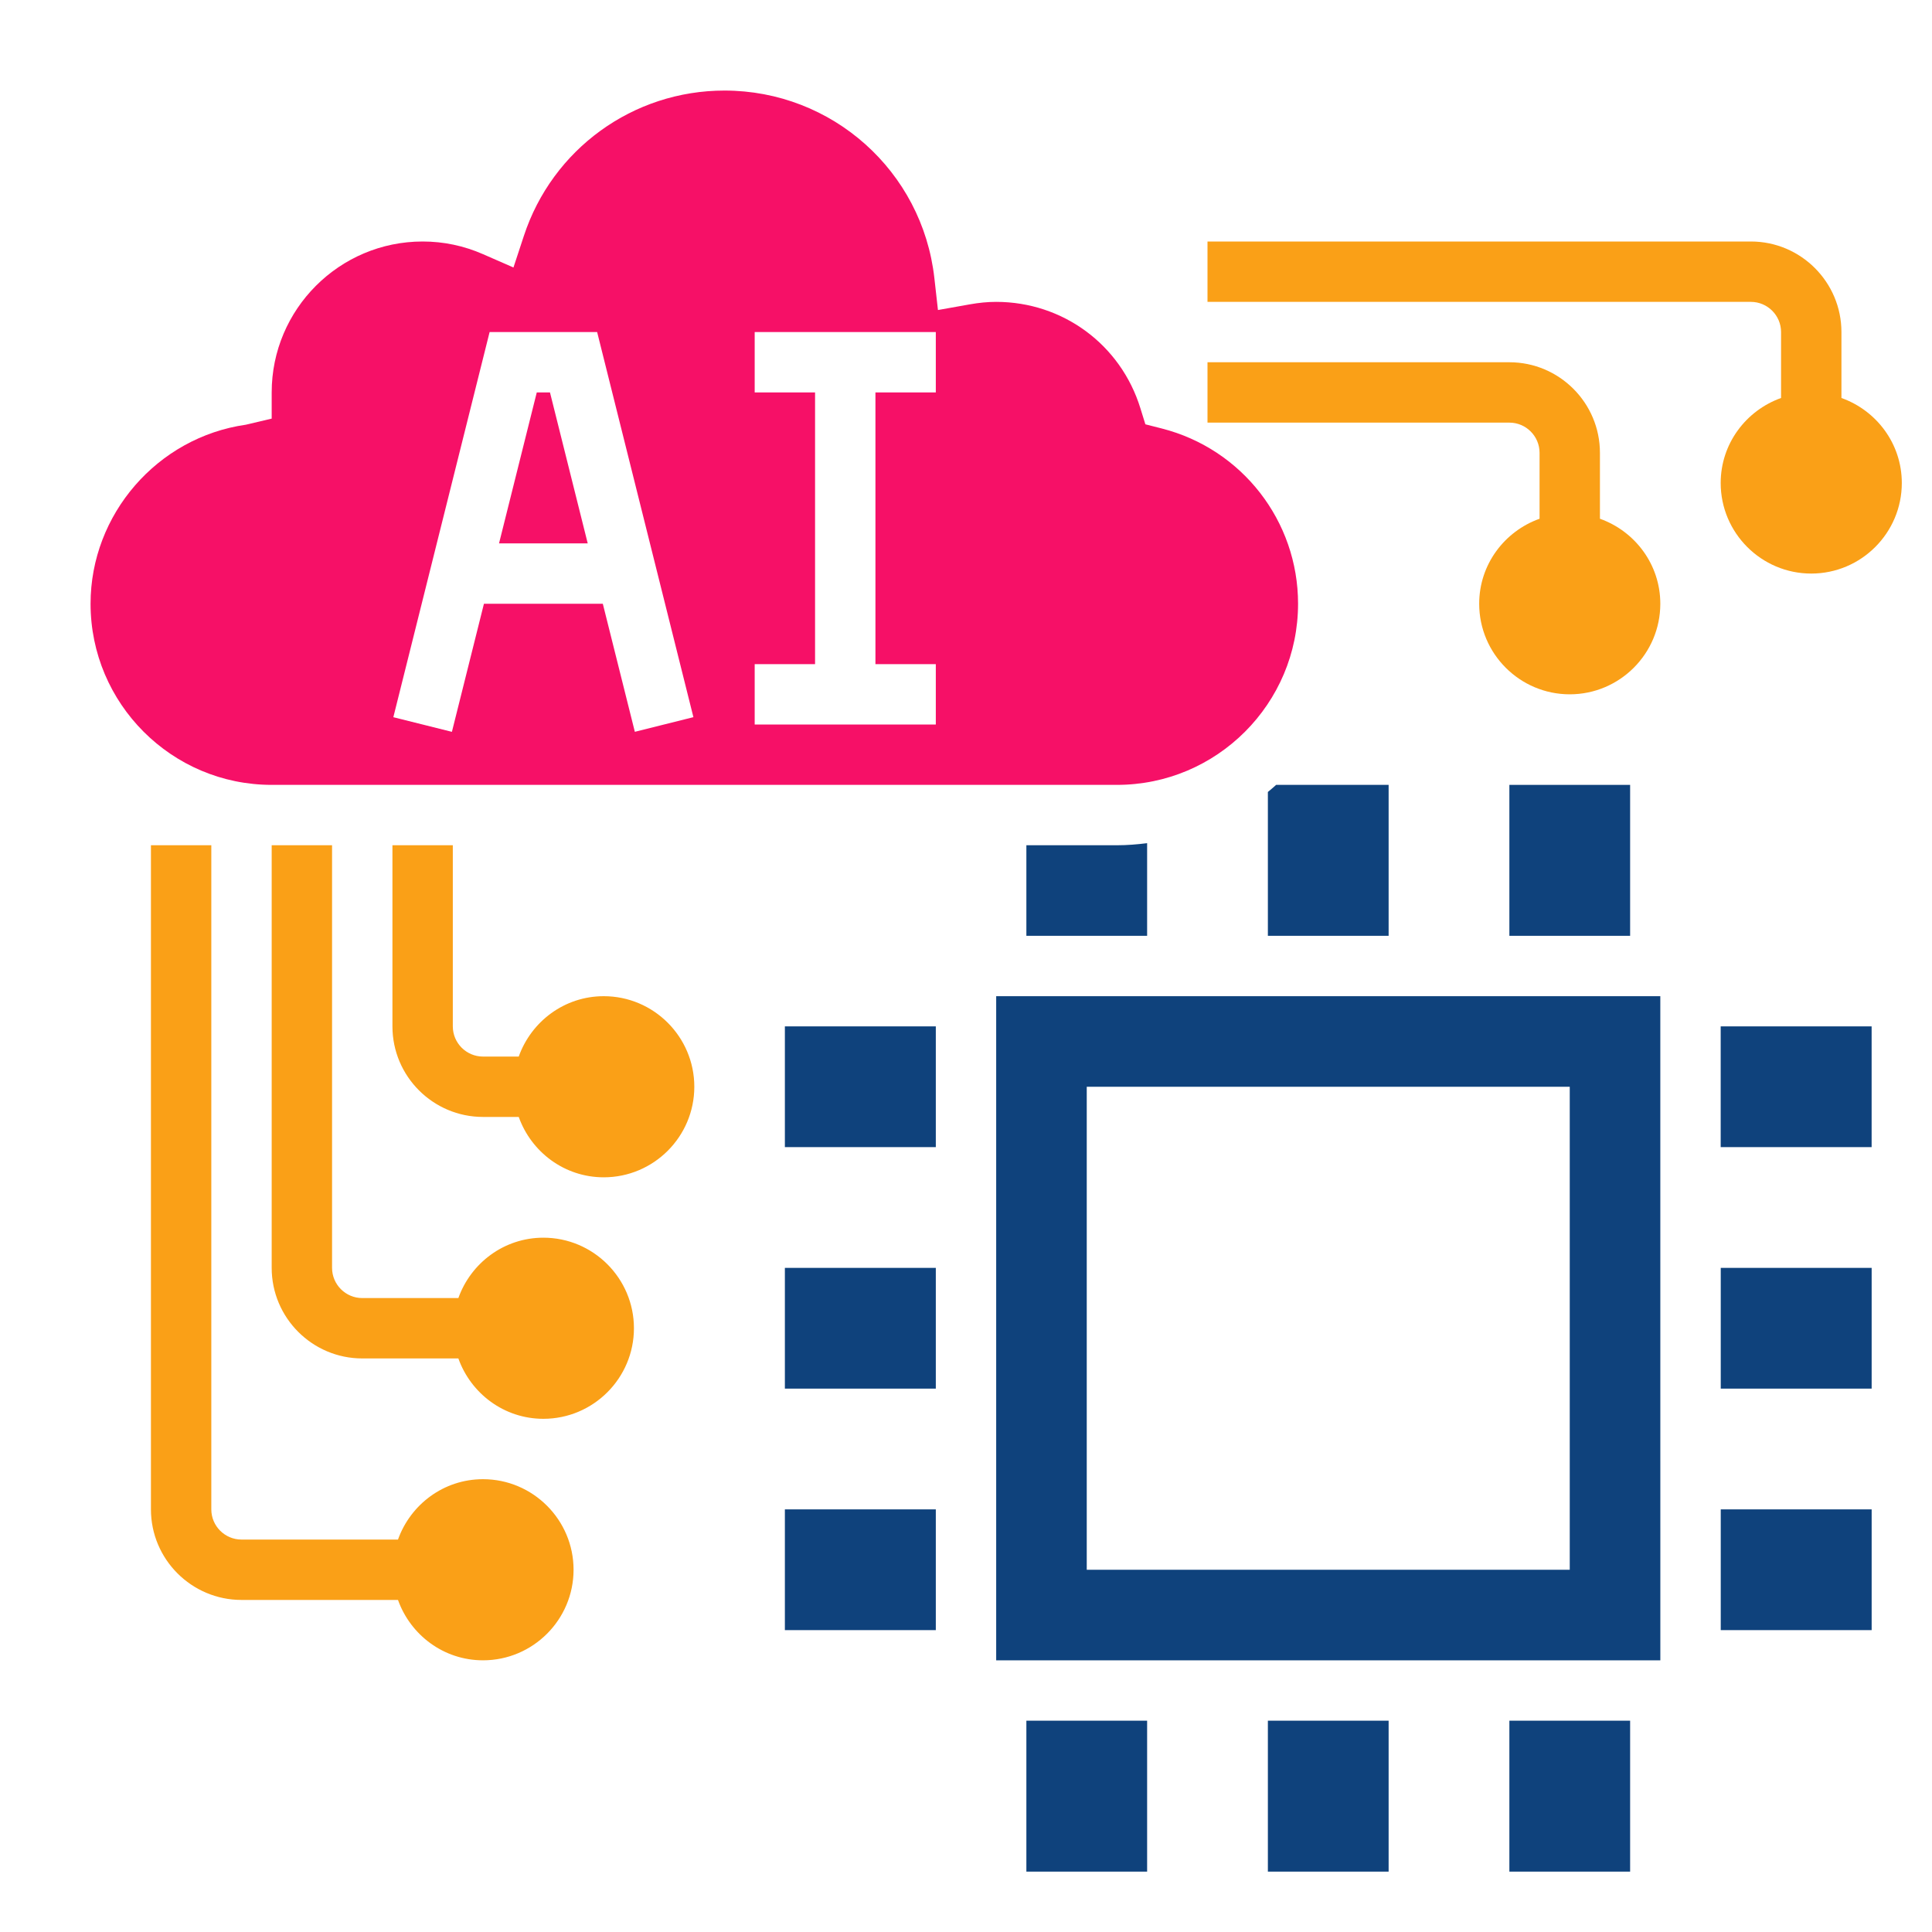 <svg width="64" height="64" viewBox="0 0 64 64" fill="none" xmlns="http://www.w3.org/2000/svg">
<path d="M50 57H54V62H50V57Z" fill="#0F427C"/>
<path d="M42 57H46V62H42V57Z" fill="#0F427C"/>
<path d="M34 57H38V62H34V57Z" fill="#0F427C"/>
<path d="M33 33V55H55.001L55 33H33ZM52 52H36V36H52V52Z" fill="#0F427C"/>
<path d="M34 28V31H38V27.931C37.672 27.972 37.339 28 37 28H34Z" fill="#0F427C"/>
<path d="M42 26.235V31H46V26H42.274C42.183 26.08 42.094 26.16 42 26.235Z" fill="#0F427C"/>
<path d="M50 26H54V31H50V26Z" fill="#0F427C"/>
<path d="M57 34H62V38H57V34Z" fill="#0F427C"/>
<path d="M57.002 42H62.001V46H57.002V42Z" fill="#0F427C"/>
<path d="M57.002 50H62.001V54H57.002V50Z" fill="#0F427C"/>
<path d="M26 50H31V54H26V50Z" fill="#0F427C"/>
<path d="M26 42H31V46H26V42Z" fill="#0F427C"/>
<path d="M26 34H31V38H26V34Z" fill="#0F427C"/>
<path d="M18.219 13H17.781L16.531 18H19.469L18.219 13Z" fill="#F61067"/>
<path d="M37 26C40.309 26 43 23.309 43 20C43 17.26 41.144 14.872 38.485 14.194L37.942 14.056L37.776 13.521C37.126 11.415 35.206 10 33 10C32.721 10 32.434 10.027 32.121 10.083L31.071 10.27L30.952 9.21C30.554 5.669 27.565 3 24 3C20.97 3 18.299 4.936 17.353 7.816L17.009 8.861L16.001 8.42C15.365 8.141 14.692 8 14 8C11.243 8 9 10.243 9 13V13.867L8.145 14.069C5.212 14.488 3 17.038 3 20C3 23.309 5.691 26 9 26H37ZM25 22H27V13H25V11H31V13H29V22H31V24H25V22ZM16.219 11H19.781L22.97 23.757L21.03 24.242L19.969 20H16.031L14.97 24.243L13.03 23.758L16.219 11Z" fill="#F61067"/>
<path d="M20 33C18.698 33 17.598 33.839 17.184 35H16C15.449 35 15 34.551 15 34V28H13V34C13 35.654 14.346 37 16 37H17.184C17.598 38.161 18.698 39 20 39C21.654 39 23 37.654 23 36C23 34.346 21.654 33 20 33Z" fill="#FAA017"/>
<path d="M18 41C16.698 41 15.598 41.839 15.184 43H12C11.449 43 11 42.551 11 42V28H9V42C9 43.654 10.346 45 12 45H15.184C15.598 46.161 16.698 47 18 47C19.654 47 21 45.654 21 44C21 42.346 19.654 41 18 41Z" fill="#FAA017"/>
<path d="M16 49C14.698 49 13.598 49.839 13.184 51H8C7.449 51 7 50.551 7 50V28H5V50C5 51.654 6.346 53 8 53H13.184C13.598 54.161 14.698 55 16 55C17.654 55 19 53.654 19 52C19 50.346 17.654 49 16 49Z" fill="#FAA017"/>
<path d="M61 13.184V11C61 9.346 59.654 8 58 8H40V10H58C58.551 10 59 10.449 59 11V13.184C57.839 13.598 57 14.698 57 16C57 17.654 58.346 19 60 19C61.654 19 63 17.654 63 16C63 14.698 62.161 13.598 61 13.184V13.184Z" fill="#FAA017"/>
<path d="M51 15V17.184C49.839 17.598 49 18.698 49 20C49 21.654 50.346 23 52 23C53.654 23 55 21.654 55 20C55 18.698 54.161 17.598 53 17.184V15C53 13.346 51.654 12 50 12H40V14H50C50.551 14 51 14.449 51 15Z" fill="#FAA017"/>
</svg>
